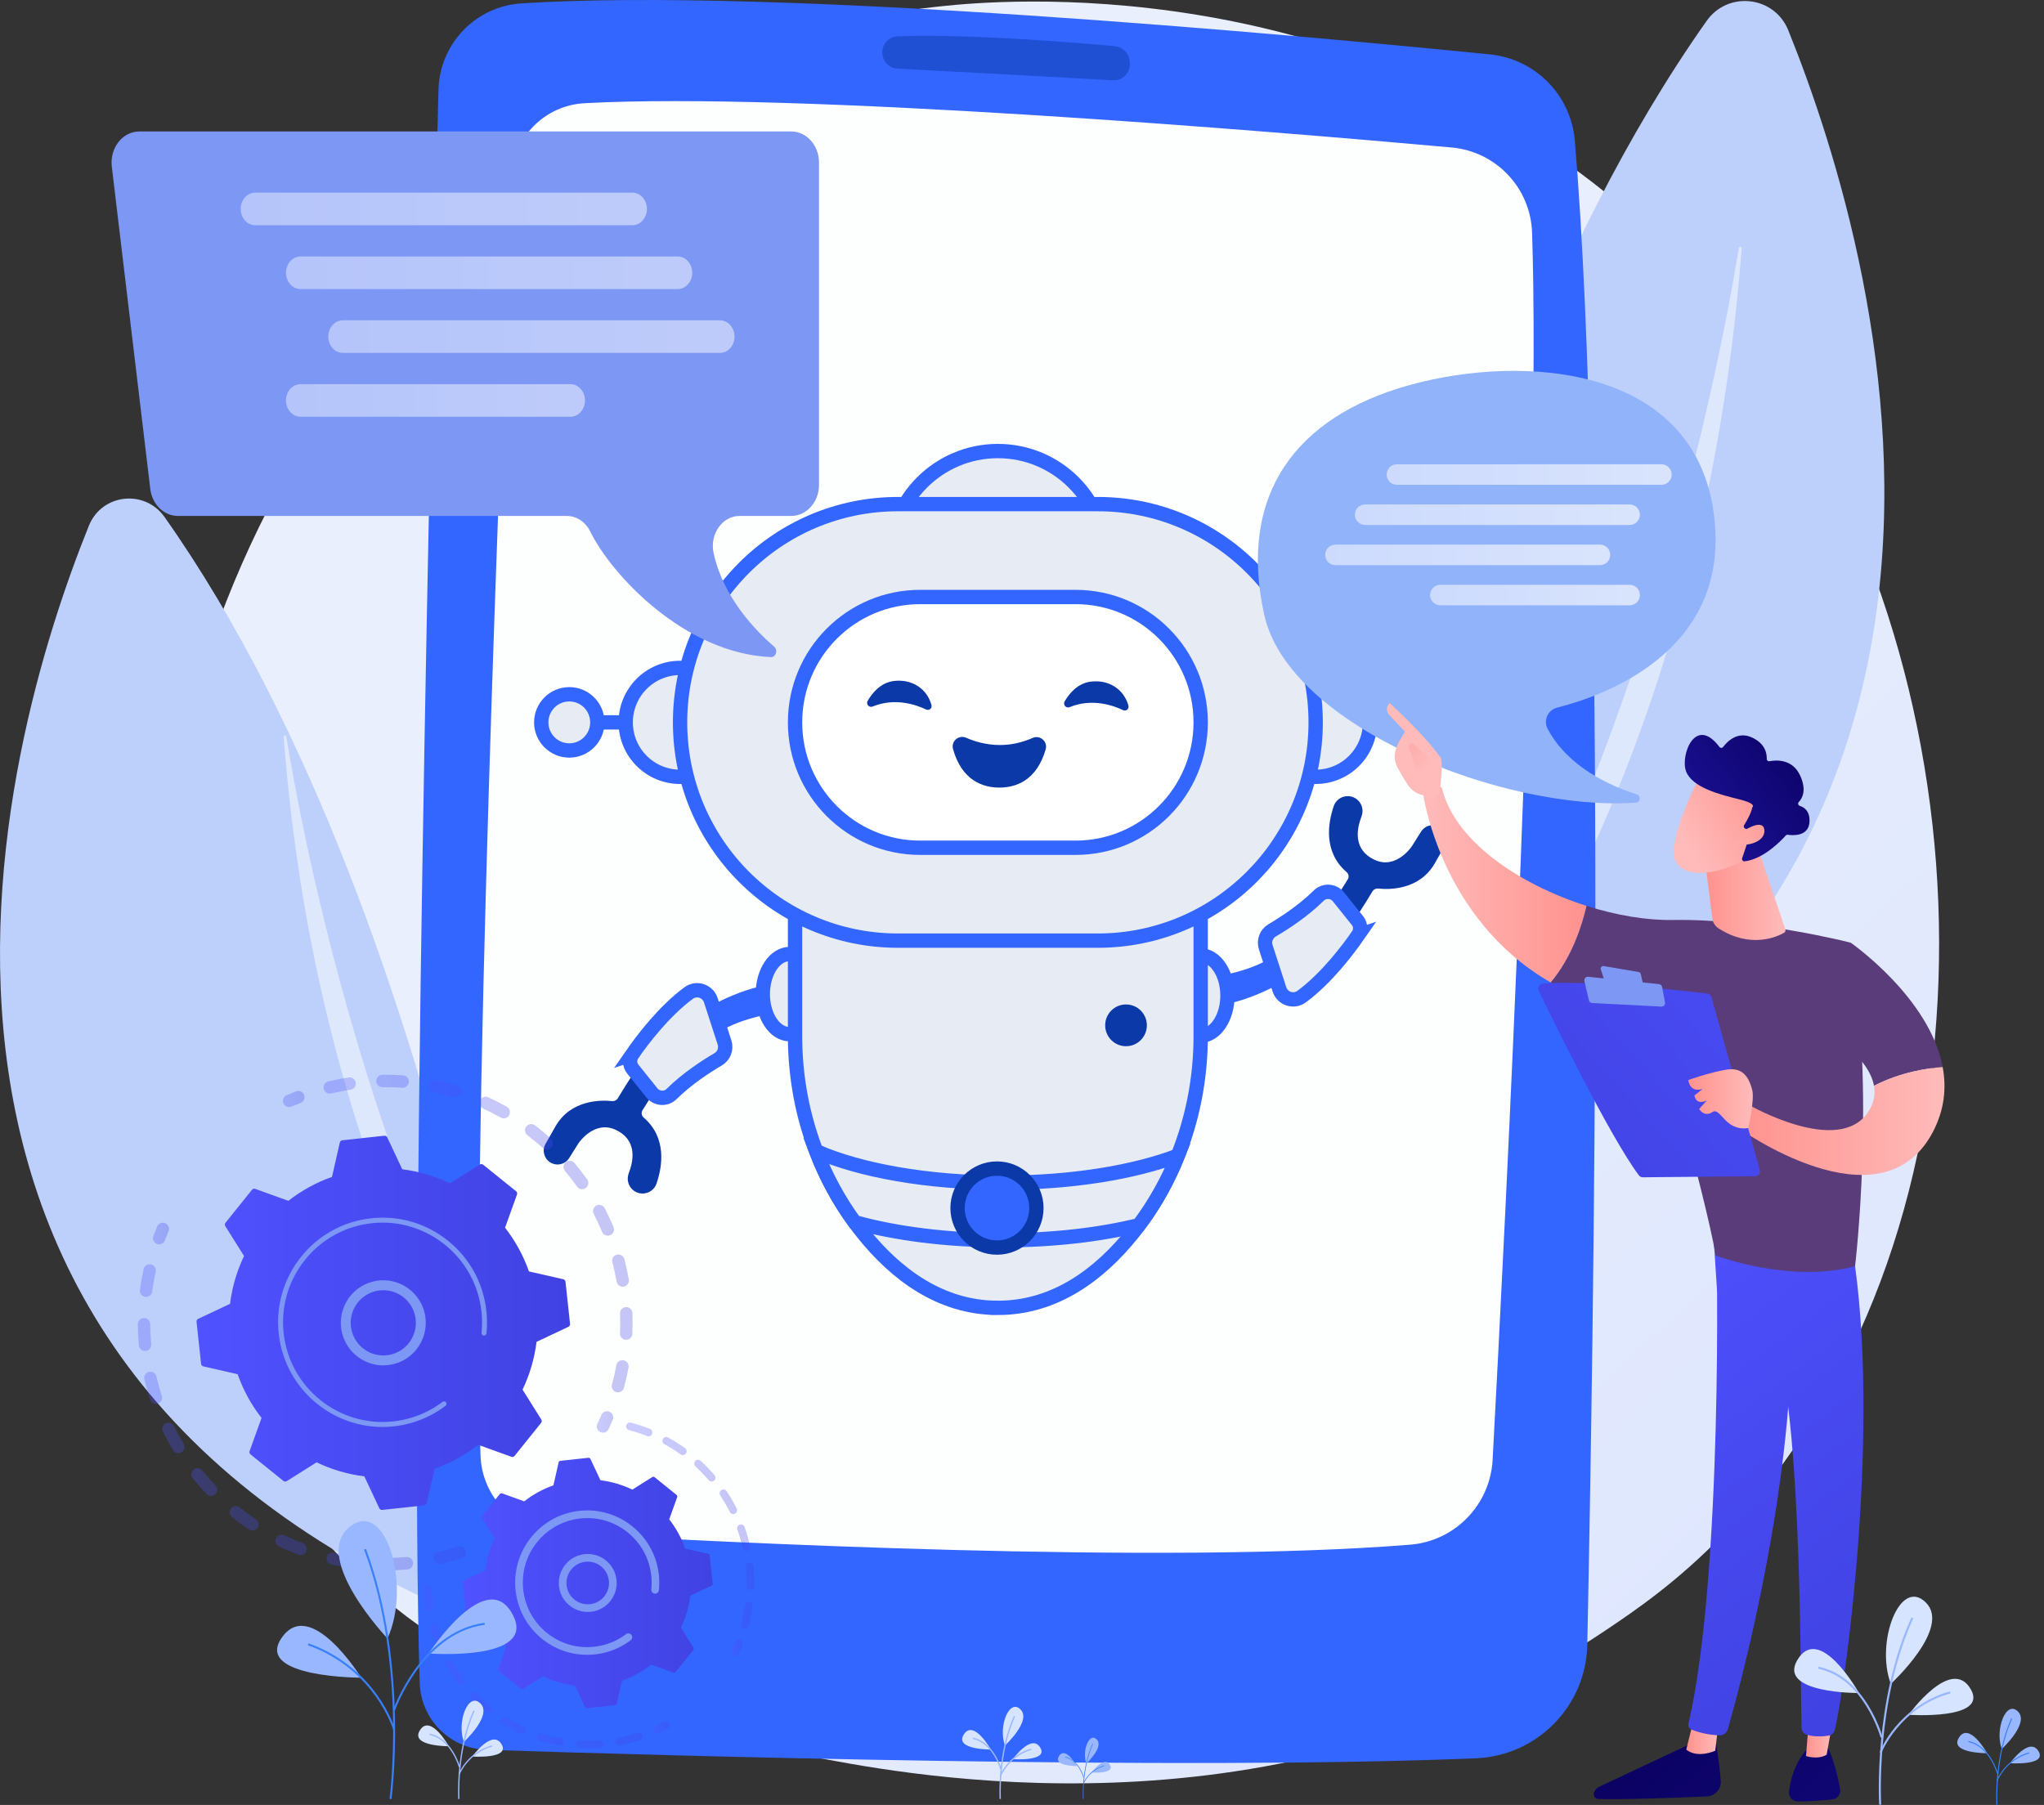 <svg width="428" height="378" viewBox="0 0 428 378" fill="none" xmlns="http://www.w3.org/2000/svg">
<rect x="0" y="0" width="428" height="378" fill="#333333" stroke="none"/>
<path d="M360.941 321.249C351.185 331.325 342.455 337.248 335.772 341.719C270.588 385.329 196.077 372.759 173.039 368.464C135.871 361.532 104.496 356.643 77.539 332.24C16.287 276.792 19.265 161.12 66.072 89.468C71.621 80.971 118.356 11.56 193.029 1.78C194.856 1.54 196.218 1.405 197.412 1.279C208.963 0.054 280.548 -6.415 338.917 42.584C347.273 49.598 360.719 62.249 373.188 81.545C418.78 152.097 418.925 261.368 360.942 321.251L360.941 321.249Z" fill="url(#paint0_linear_47_2655)"/>
<path d="M272.081 259.737C272.081 259.737 290.7 98.831 357.355 4.383C361.836 -1.966 371.541 -0.868 374.453 6.341C393.915 54.542 437.779 202.538 272.083 259.738L272.081 259.737Z" fill="#BDD0FB"/>
<path opacity="0.5" d="M286.46 247.807C286.123 248.225 286.697 248.756 287.088 248.388C301.485 234.768 355.7 169.8 364.697 52.011C364.726 51.633 364.166 51.556 364.105 51.93C359.581 79.521 339.831 181.623 286.462 247.807H286.46Z" fill="white"/>
<path d="M113.372 344.614C113.372 344.614 96.141 195.685 34.447 108.267C30.299 102.39 21.316 103.407 18.622 110.079C0.61 154.692 -39.991 291.671 113.372 344.614Z" fill="#BDD0FB"/>
<path opacity="0.5" d="M131.808 335.555C132.12 335.942 131.589 336.434 131.228 336.092C117.902 323.486 67.722 263.354 59.397 154.332C59.37 153.981 59.888 153.911 59.945 154.256C64.133 179.794 82.412 274.295 131.809 335.553L131.808 335.555Z" fill="white"/>
<path d="M91.811 18.82C90.356 77.646 85.636 280.561 87.889 352.468C88.129 360.086 94.224 366.2 101.825 366.45C139.429 367.683 247.599 370.808 309.105 368.223C321.915 367.684 332.103 357.287 332.368 344.443C333.647 282.697 336.467 109.03 329.763 29.471C328.96 19.939 321.493 12.348 311.994 11.396C271.043 7.29 162.278 -2.743 109.141 0.711C99.558 1.335 92.049 9.2 91.811 18.818V18.82Z" fill="#3366FF"/>
<path d="M107.091 37.098C105.037 85.276 98.559 245.554 100.616 304.823C100.916 313.485 107.731 320.489 116.366 320.996C151.924 323.082 243.127 327.679 295.281 323.494C304.673 322.741 312.042 315.131 312.548 305.705C315.192 256.553 322.78 107.311 320.809 48.707C320.495 39.359 313.268 31.724 303.969 30.887C265.501 27.426 166.702 19.192 122.383 21.615C114.063 22.07 107.446 28.758 107.091 37.098Z" fill="#FDFEFE"/>
<path opacity="0.5" d="M184.742 10.99C184.742 12.795 186.146 14.284 187.944 14.379C196.826 14.845 221.846 16.164 233.026 16.814C235.231 16.942 236.962 14.956 236.543 12.784L236.472 12.413C236.186 10.93 234.96 9.815 233.46 9.676C225.902 8.983 203.096 7.058 187.985 7.599C186.171 7.664 184.743 9.171 184.743 10.99H184.742Z" fill="#0C39A8"/>
<path d="M268.224 205.837C268.224 205.837 257.478 212.17 250.192 210.317L253.767 204.638C253.767 204.638 262.733 203.482 267.165 199.797L270.034 202.958L268.224 205.836V205.837Z" fill="#3366FF"/>
<path d="M282.476 194.404C282.476 194.404 285.813 189.348 287.372 186.694C287.619 186.272 288.091 186.032 288.578 186.084C290.822 186.324 297.253 186.456 300.475 180.727L302.515 177.128C303.277 175.785 302.849 174.079 301.545 173.255C300.199 172.405 298.417 172.809 297.567 174.158L295.606 177.273C295.606 177.273 292.337 182.168 287.834 180.075C283.329 177.981 284.214 173.742 284.743 172.007C284.854 171.644 284.983 171.266 285.115 170.896C285.666 169.363 284.95 167.664 283.463 167.001C281.803 166.261 279.861 167.101 279.275 168.823C278.047 172.425 277.083 178.421 281.969 182.636C282.418 183.023 282.521 183.681 282.204 184.184L279.046 189.199L282.476 194.403V194.404Z" fill="#0C39A8"/>
<path d="M284.352 195.884C282.351 198.765 277.791 204.859 272.542 208.717C270.894 209.928 268.544 209.157 267.911 207.208L265.04 198.368C264.603 197.018 265.163 195.546 266.386 194.83C268.801 193.416 272.843 190.818 276.124 187.572C277.298 186.409 279.224 186.53 280.258 187.82L284.245 192.796C284.96 193.688 285.003 194.945 284.35 195.885L284.352 195.884Z" fill="#E7EBF4" stroke="#3366FF" stroke-width="3" stroke-miterlimit="10"/>
<path d="M251.415 216.883C254.513 216.883 257.024 213.127 257.024 208.494C257.024 203.86 254.513 200.104 251.415 200.104C248.317 200.104 245.805 203.86 245.805 208.494C245.805 213.127 248.317 216.883 251.415 216.883Z" fill="#E7EBF4" stroke="#3366FF" stroke-width="3" stroke-miterlimit="10"/>
<path d="M148.525 210.845C148.525 210.845 159.271 204.512 166.557 206.364L162.982 212.044C162.982 212.044 154.016 213.2 149.584 216.885L146.715 213.724L148.525 210.846V210.845Z" fill="#3366FF"/>
<path d="M134.273 222.278C134.273 222.278 130.937 227.334 129.378 229.988C129.13 230.41 128.658 230.65 128.172 230.597C125.928 230.358 119.496 230.226 116.274 235.955L114.234 239.554C113.473 240.897 113.901 242.603 115.204 243.426C116.551 244.277 118.333 243.873 119.182 242.524L121.143 239.409C121.143 239.409 124.412 234.513 128.916 236.607C133.42 238.701 132.535 242.94 132.006 244.675C131.895 245.038 131.767 245.416 131.634 245.786C131.083 247.319 131.8 249.018 133.286 249.681C134.946 250.421 136.888 249.581 137.475 247.859C138.703 244.257 139.667 238.261 134.781 234.046C134.331 233.658 134.228 233.001 134.545 232.498L137.703 227.483L134.273 222.279V222.278Z" fill="#0C39A8"/>
<path d="M132.397 220.798C134.398 217.916 138.958 211.823 144.207 207.965C145.855 206.754 148.205 207.525 148.839 209.473L151.709 218.314C152.147 219.663 151.586 221.136 150.363 221.852C147.948 223.266 143.906 225.863 140.625 229.109C139.451 230.273 137.525 230.152 136.492 228.861L132.504 223.886C131.789 222.994 131.746 221.736 132.399 220.797L132.397 220.798Z" fill="#E7EBF4" stroke="#3366FF" stroke-width="3" stroke-miterlimit="10"/>
<path d="M165.334 216.578C168.432 216.578 170.944 212.822 170.944 208.188C170.944 203.555 168.432 199.799 165.334 199.799C162.236 199.799 159.725 203.555 159.725 208.188C159.725 212.822 162.236 216.578 165.334 216.578Z" fill="#E7EBF4" stroke="#3366FF" stroke-width="3" stroke-miterlimit="10"/>
<path d="M208.946 139.49C221.356 139.49 231.416 129.41 231.416 116.975C231.416 104.541 221.356 94.46 208.946 94.46C196.536 94.46 186.475 104.541 186.475 116.975C186.475 129.41 196.536 139.49 208.946 139.49Z" fill="#E7EBF4" stroke="#3366FF" stroke-width="3" stroke-miterlimit="10"/>
<path d="M208.946 273.898C196.836 273.898 187.509 266.72 180.723 258.26C171.366 246.597 166.478 231.964 166.478 217V173.187C166.478 149.686 251.415 149.686 251.415 173.187V217.001C251.415 231.965 246.526 246.598 237.17 258.261C230.383 266.721 221.057 273.899 208.946 273.899V273.898Z" fill="#E7EBF4" stroke="#3366FF" stroke-width="3" stroke-miterlimit="10"/>
<path d="M275.491 162.684C281.776 162.684 286.871 157.579 286.871 151.282C286.871 144.984 281.776 139.879 275.491 139.879C269.205 139.879 264.11 144.984 264.11 151.282C264.11 157.579 269.205 162.684 275.491 162.684Z" fill="#E7EBF4" stroke="#3366FF" stroke-width="3" stroke-miterlimit="10"/>
<path d="M298.686 157.165C301.929 157.165 304.558 154.531 304.558 151.282C304.558 148.032 301.929 145.398 298.686 145.398C295.443 145.398 292.814 148.032 292.814 151.282C292.814 154.531 295.443 157.165 298.686 157.165Z" fill="#E7EBF4" stroke="#3366FF" stroke-width="3" stroke-miterlimit="10"/>
<path d="M119.206 157.165C122.449 157.165 125.078 154.531 125.078 151.282C125.078 148.032 122.449 145.398 119.206 145.398C115.963 145.398 113.334 148.032 113.334 151.282C113.334 154.531 115.963 157.165 119.206 157.165Z" fill="#E7EBF4" stroke="#3366FF" stroke-width="3" stroke-miterlimit="10"/>
<path d="M142.401 162.684C148.687 162.684 153.782 157.579 153.782 151.282C153.782 144.984 148.687 139.879 142.401 139.879C136.116 139.879 131.021 144.984 131.021 151.282C131.021 157.579 136.116 162.684 142.401 162.684Z" fill="#E7EBF4" stroke="#3366FF" stroke-width="3" stroke-miterlimit="10"/>
<path d="M229.873 105.573H188.021C162.826 105.573 142.402 126.037 142.402 151.282C142.402 176.526 162.826 196.991 188.021 196.991H229.873C255.068 196.991 275.492 176.526 275.492 151.282C275.492 126.037 255.068 105.573 229.873 105.573Z" fill="#E7EBF4" stroke="#3366FF" stroke-width="3" stroke-miterlimit="10"/>
<path d="M225.208 125.024H192.684C178.211 125.024 166.478 136.78 166.478 151.282V151.283C166.478 165.785 178.211 177.541 192.684 177.541H225.208C239.682 177.541 251.415 165.785 251.415 151.283V151.282C251.415 136.78 239.682 125.024 225.208 125.024Z" fill="white" stroke="#3366FF" stroke-width="3" stroke-miterlimit="10"/>
<path d="M131.021 151.282H125.078" stroke="#3366FF" stroke-width="3" stroke-miterlimit="10"/>
<path d="M292.814 151.282H286.871" stroke="#3366FF" stroke-width="3" stroke-miterlimit="10"/>
<path d="M235.781 219.103C238.192 219.103 240.146 217.145 240.146 214.729C240.146 212.314 238.192 210.356 235.781 210.356C233.371 210.356 231.416 212.314 231.416 214.729C231.416 217.145 233.371 219.103 235.781 219.103Z" fill="#0C39A8"/>
<path d="M246.622 242.032C244.558 247.194 241.834 252.087 238.463 256.583C230.362 258.574 220.522 259.74 209.921 259.74C198.243 259.74 187.493 258.324 178.965 255.959C175.609 251.364 172.913 246.36 170.903 241.092C180.106 245.112 194.163 247.684 209.921 247.684C224.405 247.684 237.462 245.511 246.622 242.032Z" fill="#E7EBF4" stroke="#3366FF" stroke-width="3" stroke-miterlimit="10"/>
<path d="M208.761 261.27C213.321 261.27 217.017 257.567 217.017 252.999C217.017 248.43 213.321 244.727 208.761 244.727C204.202 244.727 200.506 248.43 200.506 252.999C200.506 257.567 204.202 261.27 208.761 261.27Z" fill="#3366FF" stroke="#0C39A8" stroke-width="3" stroke-miterlimit="10"/>
<path d="M194.793 148.483C194.639 148.607 194.462 148.67 194.276 148.67C194.161 148.67 194.04 148.641 193.926 148.589C191.738 147.544 187.375 146.066 182.726 147.96C182.621 148.004 182.515 148.024 182.405 148.024C182.169 148.024 181.94 147.922 181.777 147.736C181.538 147.458 181.503 147.078 181.685 146.767C182.686 145.045 184.457 142.924 187.23 142.607C190.961 142.18 194.102 144.21 195.044 147.654C195.13 147.96 195.029 148.277 194.79 148.484L194.793 148.483Z" fill="#0C39A8"/>
<path d="M236.033 148.612C235.884 148.737 235.702 148.8 235.52 148.8C235.4 148.8 235.281 148.777 235.17 148.719C232.982 147.674 228.616 146.201 223.966 148.09C223.861 148.134 223.756 148.153 223.645 148.153C223.41 148.153 223.18 148.052 223.017 147.866C222.782 147.592 222.744 147.208 222.926 146.897C223.927 145.175 225.698 143.054 228.475 142.737C232.2 142.31 235.341 144.34 236.289 147.783C236.371 148.09 236.274 148.407 236.03 148.614L236.033 148.612Z" fill="#0C39A8"/>
<path d="M218.959 156.931C217.048 163.542 212.644 164.938 209.273 164.938H209.229C205.854 164.929 201.439 163.523 199.557 156.879C199.346 156.125 199.576 155.335 200.169 154.821C200.759 154.307 201.567 154.182 202.281 154.495C204.12 155.301 206.552 156.025 209.367 156.025C211.474 156.025 213.791 155.617 216.233 154.539C216.947 154.222 217.761 154.347 218.35 154.865C218.944 155.383 219.179 156.175 218.959 156.932V156.931Z" fill="#0C39A8"/>
<path d="M342.738 166.356C337.275 164.632 328.311 160.69 324.056 152.615C323.123 150.844 324.134 148.67 326.072 148.184C335.67 145.772 361.455 136.732 359.082 109.569C356.172 76.26 318.872 74.04 295.074 80.663C271.277 87.286 259.209 103.639 264.707 128.697C269.892 152.323 315.2 170.034 342.524 168.091C343.506 168.02 343.676 166.652 342.738 166.356Z" fill="#91B3FA"/>
<g opacity="0.82">
<path d="M292.498 101.526H347.896C349.079 101.526 350.039 100.564 350.039 99.378C350.039 98.192 349.079 97.23 347.896 97.23H292.498C291.315 97.23 290.354 98.192 290.354 99.378C290.354 100.564 291.315 101.526 292.498 101.526Z" fill="url(#paint1_linear_47_2655)"/>
<path d="M285.843 109.94H341.24C342.424 109.94 343.384 108.978 343.384 107.792C343.384 106.607 342.424 105.645 341.24 105.645H285.843C284.659 105.645 283.699 106.607 283.699 107.792C283.699 108.978 284.659 109.94 285.843 109.94Z" fill="url(#paint2_linear_47_2655)"/>
<path d="M301.595 126.767H341.239C342.422 126.767 343.383 125.805 343.383 124.619C343.383 123.434 342.422 122.472 341.239 122.472H301.595C300.412 122.472 299.452 123.434 299.452 124.619C299.452 125.805 300.412 126.767 301.595 126.767Z" fill="url(#paint3_linear_47_2655)"/>
<path d="M279.629 118.353H335.027C336.21 118.353 337.17 117.391 337.17 116.205C337.17 115.019 336.21 114.057 335.027 114.057H279.629C278.446 114.057 277.486 115.019 277.486 116.205C277.486 117.391 278.446 118.353 279.629 118.353Z" fill="url(#paint4_linear_47_2655)"/>
</g>
<path d="M359.155 363.883C359.155 363.883 359.937 368.403 360.32 372.878C360.47 374.627 359.149 376.145 357.433 376.219C351.599 376.467 339.121 376.949 334.643 376.745C333.97 376.715 333.529 376.011 333.778 375.371C333.988 374.835 334.39 374.402 334.902 374.161L355.515 364.485L359.155 363.883Z" fill="url(#paint5_linear_47_2655)"/>
<path d="M359.795 361.228L359.167 366.635C359.167 366.635 355.557 368.351 353.09 366.418L354.584 360.392L359.795 361.226V361.228Z" fill="url(#paint6_linear_47_2655)"/>
<path d="M359.323 259.577C359.594 260.988 360.779 330.037 353.553 360.981C353.436 361.485 353.686 362.006 354.157 362.203C355.264 362.666 357.437 363.335 360.041 363.425C360.848 363.453 361.57 362.919 361.798 362.127C363.863 354.947 373.761 318.977 375.052 284.615C376.494 246.22 375.052 283.308 375.052 283.308L374.205 259.574L359.322 259.577H359.323Z" fill="url(#paint7_linear_47_2655)"/>
<path d="M382.867 366.241C382.867 366.241 384.111 368.524 385.316 374.587C385.534 375.682 384.784 376.73 383.696 376.84C381.769 377.033 378.804 377.282 376.429 377.266C375.334 377.257 374.479 376.285 374.612 375.173C374.874 372.961 375.695 369.328 378.227 366.499L382.868 366.243L382.867 366.241Z" fill="url(#paint8_linear_47_2655)"/>
<path d="M383.959 359.288L382.492 367.465C382.492 367.465 381.041 368.568 378.171 367.768L378.871 358.97L383.959 359.288Z" fill="url(#paint9_linear_47_2655)"/>
<path d="M387.924 261.695C393.834 298.125 386.643 351.736 384.217 362.229C384.068 362.872 383.56 363.364 382.923 363.472C381.84 363.656 380.058 363.805 378.301 363.283C377.695 363.104 377.27 362.546 377.245 361.902C376.92 353.419 377.505 301.34 372 280.758C371.721 279.716 371.097 278.806 370.234 278.18L359.546 270.419L358.727 257.874L387.925 261.695H387.924Z" fill="url(#paint10_linear_47_2655)"/>
<path d="M350.266 192.667C367.976 192.368 387.518 197.417 387.518 197.417C392.797 228.881 388.441 265.173 388.441 265.173C374.729 268.845 359.263 262.927 359.263 262.927C356.984 249.776 346.351 212.763 346.351 212.763C337.697 211.666 330.569 209.116 324.698 205.745C329.175 200.444 331.287 193.697 332.204 189.71C338.466 191.698 344.803 192.76 350.264 192.667H350.266Z" fill="#593C79"/>
<path d="M297.951 166.021C299.691 163.874 301.894 164.89 301.894 164.89C304.5 176.136 318.166 185.254 332.206 189.71C331.288 193.697 329.178 200.444 324.699 205.745C301.399 192.364 297.951 166.021 297.951 166.021Z" fill="url(#paint11_linear_47_2655)"/>
<path d="M298.374 166.566C298.192 167.157 300.299 168.057 301.541 165.64C301.585 164.481 302.274 159.517 301.597 158.573C297.987 153.545 290.987 147.243 290.987 147.243C289.804 148.435 290.779 149.606 290.779 149.606L294.174 153.219C293.465 154.53 292.598 155.636 292.191 157.223C291.884 158.423 292.072 159.707 292.666 160.8C293.262 161.897 294.076 163.323 294.844 164.438C296.299 166.55 298.374 166.566 298.374 166.566Z" fill="url(#paint12_linear_47_2655)"/>
<path d="M295.659 155.565L298.754 158.244L299.725 160.911L296.967 164.038C296.967 164.038 296.04 158.745 295.35 157.6C294.661 156.454 295.018 155.901 295.661 155.565H295.659Z" fill="url(#paint13_linear_47_2655)"/>
<path d="M380.725 214.934L387.519 197.417C387.519 197.417 404.061 208.898 406.783 223.455C403.657 223.69 397.969 224.521 392.402 227.391C391.178 220.518 380.727 214.934 380.727 214.934H380.725Z" fill="#593C79"/>
<path d="M366.268 231.415C366.268 231.415 384.842 242.137 391.109 232.982C392.409 231.081 392.721 229.192 392.401 227.39C397.968 224.518 403.657 223.688 406.781 223.453C407.602 227.842 407.169 232.509 404.644 237.226C393.666 257.738 363.811 236.093 363.811 236.093L366.268 231.415Z" fill="url(#paint14_linear_47_2655)"/>
<path d="M368.5 244.98L358.363 208.823C358.248 208.411 357.905 208.113 357.491 208.063C355.654 207.844 350.332 207.23 344.188 206.699C336.787 206.059 328.192 205.541 323.056 205.982C322.326 206.045 321.884 206.834 322.209 207.504C325.13 213.54 337.144 238.091 343.161 246.134C343.36 246.4 343.668 246.556 343.996 246.553L367.514 246.33C368.198 246.323 368.689 245.653 368.5 244.98Z" fill="url(#paint15_linear_47_2655)"/>
<path d="M343.136 203.564L335.787 202.313C335.396 202.246 335.075 202.628 335.199 203.013L335.927 205.264C335.989 205.46 336.158 205.603 336.357 205.63L343.43 206.595C343.796 206.644 344.097 206.306 344.014 205.938L343.564 203.972C343.516 203.76 343.347 203.599 343.137 203.564H343.136Z" fill="#7D97F4"/>
<path d="M348.64 209.919L348.035 206.697C347.974 206.374 347.713 206.13 347.392 206.097L332.548 204.559C332.049 204.506 331.648 204.975 331.766 205.474L332.709 209.487C332.784 209.808 333.058 210.041 333.382 210.057L347.887 210.802C348.359 210.827 348.728 210.393 348.639 209.919H348.64Z" fill="#7D97F4"/>
<path d="M366.051 236.244C366.051 236.244 367.464 230.314 366.893 228.209C366.323 226.105 365.22 223.4 361.541 224.001C357.862 224.603 353.523 226.185 353.523 226.185C353.523 226.185 353.742 228.926 356.539 228.042L354.805 229.412C354.805 229.412 355.052 231.607 357.414 230.434L355.802 232.251C355.802 232.251 356.816 234.053 358.553 232.898C360.291 231.742 361.124 236.959 366.051 236.245V236.244Z" fill="url(#paint16_linear_47_2655)"/>
<path d="M368.206 177.98L373.842 194.626C373.935 194.902 373.824 195.207 373.574 195.348C372.038 196.216 366.504 198.723 359.834 194.404C359.14 193.955 358.667 193.22 358.561 192.387L356.737 177.98H368.208H368.206Z" fill="url(#paint17_linear_47_2655)"/>
<path d="M355.944 162.565C355.944 162.565 349.756 174.464 350.549 179.269C351.342 184.076 359.011 183.73 365.709 179.827L370.388 166.98L355.944 162.565Z" fill="url(#paint18_linear_47_2655)"/>
<path d="M365.412 173.518C365.14 173.395 365.04 173.055 365.203 172.801C365.699 172.026 366.628 170.449 366.925 169.067C366.925 169.067 368.036 168.339 364.094 167.375C360.15 166.41 354.269 164.914 353.032 161.486C351.828 158.142 354.993 149.735 360.046 156.434C360.239 156.689 360.615 156.694 360.807 156.439C361.635 155.338 363.812 153.052 366.836 154.439C369.665 155.735 369.984 157.853 369.944 158.921C369.933 159.234 370.208 159.478 370.51 159.419C371.941 159.141 375.373 158.901 376.976 162.498C378.295 165.46 377.438 167.138 376.657 167.958C376.404 168.224 376.515 168.661 376.862 168.769C377.802 169.063 379.016 169.878 378.894 172.128C378.726 175.238 375.322 174.964 374.353 174.822C374.194 174.798 374.034 174.854 373.926 174.975C373.095 175.915 369.351 179.904 365.299 180.383C364.947 180.424 364.676 180.071 364.791 179.73L366.544 174.523C366.627 174.282 366.513 174.016 366.283 173.912L365.414 173.518H365.412Z" fill="url(#paint19_linear_47_2655)"/>
<path d="M364.708 174.257C364.708 174.257 369.114 171.169 369.435 173.769C369.757 176.37 365.468 177.536 363.343 176.566L364.708 174.256V174.257Z" fill="url(#paint20_linear_47_2655)"/>
<path d="M165.666 27.529H29.188C25.662 27.529 22.944 30.996 23.41 34.9L31.468 102.399C31.854 105.634 34.324 108.049 37.245 108.049H118.671C120.708 108.049 122.591 109.276 123.57 111.272C128.026 120.36 143.292 136.816 161.415 137.613C162.472 137.66 162.958 136.167 162.119 135.444C158.262 132.125 151.422 125.116 149.418 115.786C148.573 111.844 151.242 108.049 154.871 108.049H165.666C168.885 108.049 171.494 105.135 171.494 101.538V34.04C171.494 30.445 168.884 27.529 165.666 27.529Z" fill="#7D97F4"/>
<g opacity="0.6">
<path d="M132.405 47.169H53.452C51.765 47.169 50.397 45.64 50.397 43.755C50.397 41.87 51.765 40.342 53.452 40.342H132.405C134.092 40.342 135.46 41.87 135.46 43.755C135.46 45.64 134.092 47.169 132.405 47.169Z" fill="url(#paint21_linear_47_2655)"/>
<path d="M141.891 60.538H62.939C61.251 60.538 59.883 59.01 59.883 57.125C59.883 55.24 61.251 53.712 62.939 53.712H141.891C143.579 53.712 144.947 55.24 144.947 57.125C144.947 59.01 143.579 60.538 141.891 60.538Z" fill="url(#paint22_linear_47_2655)"/>
<path d="M119.438 87.276H62.939C61.251 87.276 59.883 85.748 59.883 83.863C59.883 81.978 61.251 80.45 62.939 80.45H119.438C121.126 80.45 122.494 81.978 122.494 83.863C122.494 85.748 121.126 87.276 119.438 87.276Z" fill="url(#paint23_linear_47_2655)"/>
<path d="M150.745 73.907H71.793C70.105 73.907 68.737 72.379 68.737 70.493C68.737 68.608 70.105 67.08 71.793 67.08H150.745C152.433 67.08 153.801 68.608 153.801 70.493C153.801 72.379 152.433 73.907 150.745 73.907Z" fill="url(#paint24_linear_47_2655)"/>
</g>
<g opacity="0.3">
<path d="M97.541 324.844C97.677 325.487 97.309 326.142 96.672 326.348C95.278 326.801 93.844 327.199 92.409 327.532C91.712 327.694 91.014 327.26 90.853 326.559C90.852 326.551 90.849 326.543 90.848 326.535C90.701 325.844 91.133 325.16 91.824 325C93.187 324.684 94.549 324.305 95.873 323.877C96.554 323.656 97.286 324.03 97.506 324.712C97.521 324.756 97.532 324.8 97.541 324.845V324.844ZM86.472 327.108C86.483 327.157 86.489 327.208 86.495 327.26C86.561 327.975 86.034 328.606 85.322 328.672C83.857 328.807 82.371 328.878 80.907 328.887C80.191 328.891 79.61 328.316 79.603 327.595C79.599 326.877 80.176 326.292 80.892 326.288C82.284 326.28 83.696 326.211 85.088 326.084C85.75 326.024 86.339 326.472 86.474 327.108H86.472ZM75.179 326.873C75.209 327.014 75.216 327.164 75.195 327.316C75.1 328.027 74.447 328.526 73.738 328.431C72.283 328.235 70.818 327.973 69.383 327.653C68.685 327.497 68.244 326.802 68.4 326.102C68.556 325.402 69.249 324.96 69.948 325.117C71.31 325.421 72.701 325.669 74.082 325.855C74.64 325.931 75.068 326.351 75.179 326.873ZM64.22 324.114C64.269 324.348 64.255 324.597 64.165 324.838C63.914 325.51 63.166 325.851 62.495 325.599C61.12 325.081 59.751 324.499 58.425 323.866C57.779 323.557 57.504 322.782 57.812 322.134C58.12 321.486 58.894 321.212 59.54 321.52C60.8 322.121 62.1 322.675 63.408 323.166C63.838 323.327 64.132 323.694 64.221 324.114H64.22ZM54.151 318.975C54.221 319.303 54.163 319.658 53.965 319.959C53.571 320.558 52.766 320.724 52.168 320.329C50.944 319.521 49.738 318.649 48.583 317.737C48.019 317.293 47.922 316.476 48.367 315.912C48.81 315.349 49.625 315.251 50.188 315.695C51.286 316.563 52.432 317.392 53.596 318.159C53.893 318.355 54.083 318.652 54.151 318.974V318.975ZM45.468 311.734C45.558 312.159 45.433 312.619 45.097 312.943C44.58 313.44 43.76 313.424 43.263 312.906C42.247 311.845 41.263 310.727 40.34 309.583C39.89 309.024 39.976 308.207 40.532 307.755C41.089 307.304 41.905 307.391 42.357 307.948C43.234 309.035 44.169 310.098 45.135 311.105C45.309 311.286 45.42 311.505 45.469 311.734H45.468ZM32.6 265.792C32.636 265.967 32.638 266.154 32.597 266.341C32.296 267.705 32.05 269.1 31.867 270.486C31.772 271.197 31.121 271.697 30.412 271.604C29.702 271.51 29.201 270.857 29.296 270.145C29.489 268.684 29.747 267.216 30.064 265.78C30.219 265.078 30.912 264.637 31.611 264.792C32.124 264.905 32.498 265.308 32.6 265.792ZM38.607 302.75C38.719 303.277 38.492 303.84 38.005 304.134C37.391 304.504 36.594 304.304 36.226 303.688C35.47 302.428 34.76 301.118 34.115 299.797C33.803 299.152 34.066 298.373 34.71 298.058C35.352 297.743 36.129 298.01 36.445 298.654C37.058 299.909 37.732 301.152 38.45 302.35C38.526 302.477 38.578 302.611 38.607 302.75ZM31.418 277.049C31.436 277.133 31.445 277.221 31.447 277.31C31.458 278.707 31.53 280.121 31.659 281.515C31.724 282.23 31.201 282.863 30.488 282.929C29.776 282.995 29.14 282.471 29.077 281.756C28.942 280.29 28.865 278.8 28.854 277.33C28.849 276.612 29.424 276.026 30.141 276.02C30.768 276.015 31.295 276.457 31.419 277.049H31.418ZM33.921 292.454C34.056 293.096 33.69 293.75 33.054 293.957C32.373 294.179 31.641 293.807 31.418 293.124C30.964 291.727 30.563 290.292 30.23 288.858C30.227 288.849 30.226 288.84 30.223 288.83C30.077 288.141 30.509 287.457 31.197 287.296C31.894 287.132 32.591 287.565 32.754 288.266C33.073 289.628 33.453 290.991 33.885 292.319C33.899 292.364 33.911 292.409 33.921 292.453V292.454Z" fill="url(#paint25_linear_47_2655)"/>
<path d="M35.362 257.097C35.415 257.347 35.395 257.616 35.288 257.87C35.028 258.487 34.776 259.121 34.541 259.751C34.29 260.422 33.543 260.763 32.872 260.513C32.2 260.262 31.86 259.512 32.113 258.84C32.36 258.175 32.626 257.509 32.898 256.86C33.175 256.198 33.937 255.888 34.596 256.166C35.004 256.338 35.277 256.694 35.362 257.095V257.097Z" fill="url(#paint26_linear_47_2655)"/>
</g>
<g opacity="0.3">
<path d="M63.729 229.497C63.859 230.111 63.529 230.745 62.926 230.978C62.302 231.22 61.672 231.477 61.055 231.744C60.398 232.029 59.635 231.726 59.35 231.069C59.064 230.407 59.368 229.645 60.024 229.36C60.674 229.078 61.337 228.807 61.993 228.553C62.662 228.296 63.413 228.629 63.67 229.299C63.694 229.364 63.715 229.431 63.729 229.497Z" fill="url(#paint27_linear_47_2655)"/>
<path d="M131.322 266.176C131.445 266.761 131.56 267.35 131.665 267.943C131.79 268.65 131.319 269.324 130.614 269.449C129.908 269.574 129.233 269.1 129.111 268.395C128.869 267.025 128.572 265.669 128.225 264.348C128.043 263.653 128.456 262.943 129.148 262.76C129.841 262.576 130.551 262.991 130.733 263.685C130.947 264.501 131.146 265.34 131.322 266.174V266.176ZM132.394 274.765C132.409 274.837 132.419 274.909 132.422 274.985C132.479 276.433 132.475 277.9 132.411 279.346C132.379 280.062 131.773 280.617 131.058 280.586C130.343 280.554 129.786 279.946 129.821 279.229C129.882 277.856 129.885 276.463 129.83 275.086C129.801 274.369 130.359 273.765 131.075 273.736C131.716 273.712 132.266 274.156 132.394 274.764V274.765ZM128.539 257.21C128.666 257.809 128.355 258.434 127.769 258.678C127.107 258.955 126.349 258.641 126.074 257.978C125.547 256.71 124.959 255.448 124.325 254.228C123.995 253.59 124.241 252.807 124.877 252.475C125.513 252.144 126.297 252.392 126.626 253.029C127.293 254.315 127.913 255.644 128.468 256.979C128.5 257.056 128.523 257.132 128.541 257.21H128.539ZM131.607 285.88C131.641 286.042 131.643 286.212 131.612 286.384C131.351 287.809 131.024 289.24 130.644 290.636C130.455 291.328 129.743 291.736 129.052 291.547C128.36 291.358 127.954 290.644 128.143 289.951C128.504 288.625 128.813 287.267 129.062 285.913C129.192 285.207 129.867 284.74 130.571 284.87C131.103 284.969 131.5 285.38 131.607 285.879V285.88ZM123.155 247.471C123.259 247.963 123.072 248.492 122.637 248.802C122.053 249.217 121.244 249.078 120.829 248.493C120.038 247.374 119.187 246.272 118.3 245.22C117.837 244.672 117.907 243.851 118.454 243.389C119.001 242.926 119.819 242.996 120.281 243.544C121.215 244.653 122.111 245.812 122.945 246.99C123.05 247.14 123.12 247.304 123.155 247.471ZM115.77 239.152C115.853 239.545 115.753 239.971 115.465 240.292C114.985 240.825 114.164 240.867 113.632 240.386C112.612 239.464 111.541 238.575 110.45 237.743C109.88 237.309 109.769 236.495 110.203 235.922C110.636 235.351 111.45 235.24 112.02 235.674C113.169 236.55 114.296 237.485 115.369 238.455C115.58 238.646 115.714 238.891 115.77 239.15V239.152ZM106.748 232.643C106.811 232.942 106.77 233.264 106.609 233.552C106.257 234.176 105.466 234.397 104.842 234.043C103.646 233.365 102.407 232.731 101.161 232.158C100.51 231.858 100.224 231.088 100.524 230.434C100.823 229.782 101.593 229.497 102.244 229.796C103.555 230.4 104.859 231.067 106.118 231.78C106.456 231.97 106.675 232.291 106.748 232.643ZM96.526 228.261C96.57 228.468 96.563 228.689 96.499 228.905C96.291 229.592 95.568 229.981 94.883 229.773C93.567 229.374 92.22 229.027 90.879 228.741C90.179 228.592 89.73 227.901 89.879 227.199C90.028 226.498 90.716 226.048 91.418 226.198C92.83 226.498 94.25 226.864 95.633 227.284C96.103 227.427 96.432 227.812 96.526 228.26V228.261ZM85.589 226.233C85.614 226.35 85.622 226.472 85.614 226.597C85.563 227.312 84.942 227.852 84.227 227.8C82.86 227.701 81.47 227.66 80.097 227.678C79.381 227.687 78.794 227.11 78.785 226.395C78.775 225.677 79.35 225.088 80.065 225.08C81.51 225.062 82.973 225.104 84.413 225.209C85.003 225.251 85.473 225.683 85.589 226.235V226.233ZM74.483 226.662C74.488 226.688 74.492 226.714 74.496 226.742C74.602 227.452 74.113 228.113 73.405 228.219C72.405 228.368 71.397 228.55 70.41 228.76C70.053 228.835 69.696 228.916 69.344 228.998C68.646 229.163 67.947 228.729 67.785 228.03C67.606 227.325 68.054 226.632 68.75 226.468C69.122 226.38 69.497 226.296 69.873 226.217C70.911 225.996 71.971 225.806 73.022 225.648C73.704 225.547 74.34 225.996 74.481 226.664L74.483 226.662Z" fill="url(#paint28_linear_47_2655)"/>
<path d="M128.381 296.576C128.434 296.828 128.414 297.099 128.304 297.354C128.028 298.001 127.734 298.654 127.428 299.296C127.119 299.944 126.345 300.218 125.699 299.909C125.052 299.6 124.779 298.826 125.087 298.177C125.376 297.568 125.657 296.947 125.919 296.333C126.201 295.674 126.963 295.367 127.622 295.65C128.025 295.822 128.296 296.177 128.381 296.576Z" fill="url(#paint29_linear_47_2655)"/>
</g>
<path d="M113.303 297.984C113.466 297.783 113.482 297.499 113.344 297.28L109.418 291.021C110.909 287.909 111.915 284.536 112.349 281.011L119.019 277.865C119.253 277.754 119.391 277.507 119.364 277.249L118.412 268.434C118.385 268.176 118.196 267.965 117.944 267.907L110.757 266.265C109.581 262.913 107.878 259.834 105.757 257.113L108.256 250.158C108.343 249.914 108.267 249.642 108.066 249.48L101.172 243.921C100.971 243.758 100.688 243.742 100.469 243.88L94.222 247.814C91.117 246.32 87.75 245.312 84.232 244.877L81.092 238.194C80.983 237.959 80.735 237.821 80.478 237.848L71.68 238.802C71.422 238.829 71.212 239.019 71.154 239.271L69.515 246.472C66.17 247.649 63.097 249.357 60.381 251.482L53.44 248.978C53.197 248.891 52.925 248.967 52.763 249.169L47.215 256.076C47.053 256.277 47.036 256.561 47.174 256.78L51.1 263.039C49.61 266.151 48.603 269.524 48.17 273.05L41.499 276.196C41.265 276.307 41.127 276.553 41.155 276.811L42.106 285.627C42.134 285.884 42.322 286.095 42.574 286.153L49.761 287.796C50.936 291.147 52.64 294.226 54.761 296.947L52.263 303.902C52.175 304.146 52.252 304.419 52.453 304.58L59.346 310.139C59.547 310.302 59.83 310.319 60.049 310.18L66.296 306.247C69.401 307.74 72.768 308.748 76.287 309.183L79.426 315.867C79.536 316.101 79.783 316.239 80.04 316.212L88.837 315.258C89.094 315.231 89.305 315.042 89.364 314.79L91.004 307.588C94.348 306.411 97.421 304.704 100.137 302.579L107.078 305.082C107.322 305.17 107.594 305.093 107.755 304.891L113.303 297.984Z" fill="url(#paint30_linear_47_2655)"/>
<path d="M88.963 275.19C89.861 279.44 87.535 283.833 83.352 285.388C78.753 287.097 73.625 284.737 71.92 280.129C71.093 277.897 71.184 275.476 72.176 273.313C73.167 271.149 74.939 269.502 77.167 268.675C81.766 266.966 86.894 269.326 88.599 273.934C88.752 274.349 88.874 274.769 88.963 275.19ZM73.583 278.433C73.653 278.762 73.746 279.087 73.865 279.407C75.172 282.94 79.105 284.748 82.63 283.438C86.156 282.129 87.963 278.189 86.653 274.656C85.346 271.123 81.413 269.315 77.888 270.625C76.18 271.259 74.82 272.522 74.06 274.182C73.442 275.53 73.281 277.01 73.583 278.435V278.433Z" fill="#7D97F4"/>
<path d="M101.493 272.344C101.648 273.074 101.767 273.816 101.848 274.568C101.874 274.805 101.896 275.042 101.913 275.279C102.002 276.449 101.997 277.626 101.9 278.788C101.9 278.805 101.897 278.82 101.896 278.836C101.891 278.881 101.887 278.926 101.883 278.97C101.875 279.058 101.867 279.146 101.857 279.232C101.833 279.462 101.663 279.64 101.45 279.687C101.398 279.698 101.343 279.701 101.287 279.695C101.003 279.665 100.796 279.409 100.826 279.124C100.981 277.655 100.977 276.159 100.817 274.679C100.023 267.325 95.487 261.269 89.316 258.207C85.884 256.503 81.945 255.727 77.863 256.171C77.148 256.249 76.441 256.361 75.746 256.509C71.07 257.502 66.911 260.055 63.874 263.837C60.386 268.18 58.794 273.627 59.391 279.169C60.629 290.617 70.925 298.916 82.346 297.677C83.05 297.601 83.748 297.49 84.437 297.343C87.419 296.71 90.231 295.429 92.665 293.583C92.728 293.535 92.798 293.504 92.87 293.489C93.06 293.449 93.267 293.518 93.391 293.683C93.563 293.914 93.52 294.238 93.29 294.412C90.736 296.35 87.783 297.695 84.651 298.36C83.93 298.513 83.197 298.631 82.458 298.711C70.468 300.011 59.658 291.291 58.36 279.28C57.731 273.461 59.402 267.744 63.066 263.183C66.255 259.212 70.62 256.532 75.529 255.49C76.258 255.335 77.001 255.216 77.751 255.135C83.56 254.504 89.265 256.179 93.816 259.849C97.779 263.045 100.454 267.421 101.495 272.341L101.493 272.344Z" fill="#7D97F4"/>
<g opacity="0.3">
<path d="M140.148 361.13C140.22 361.47 140.065 361.831 139.745 362.003C139.146 362.327 138.529 362.636 137.912 362.923C137.511 363.109 137.036 362.935 136.848 362.532C136.66 362.131 136.837 361.653 137.238 361.466C137.826 361.192 138.414 360.898 138.986 360.589C139.374 360.38 139.861 360.525 140.071 360.915C140.108 360.985 140.134 361.056 140.149 361.13H140.148Z" fill="url(#paint31_linear_47_2655)"/>
<path d="M134.478 363.547C134.563 363.945 134.334 364.35 133.94 364.476C132.825 364.835 131.679 365.14 130.533 365.382C130.293 365.433 130.049 365.482 129.806 365.529C129.371 365.611 128.963 365.299 128.869 364.89C128.787 364.455 129.071 364.035 129.506 363.952C129.739 363.908 129.971 363.861 130.201 363.812C131.294 363.58 132.386 363.29 133.449 362.947C133.87 362.812 134.321 363.045 134.457 363.467C134.465 363.494 134.472 363.52 134.477 363.546L134.478 363.547ZM126.308 365.101C126.316 365.138 126.321 365.177 126.324 365.215C126.353 365.658 126.019 366.04 125.578 366.069C124.161 366.162 122.726 366.169 121.314 366.088C120.872 366.063 120.536 365.681 120.56 365.241C120.586 364.798 120.964 364.46 121.405 364.486C122.754 364.563 124.121 364.557 125.472 364.468C125.874 364.442 126.227 364.718 126.308 365.101ZM118.004 364.623C118.025 364.723 118.028 364.829 118.008 364.934C117.929 365.37 117.511 365.659 117.076 365.578C115.682 365.32 114.289 364.974 112.935 364.546C112.513 364.413 112.279 363.963 112.413 363.539C112.545 363.117 112.995 362.883 113.418 363.016C114.709 363.424 116.037 363.756 117.366 364C117.694 364.06 117.939 364.315 118.004 364.623ZM110.072 362.114C110.106 362.277 110.091 362.451 110.017 362.614C109.832 363.017 109.356 363.195 108.954 363.01C107.663 362.418 106.399 361.74 105.194 360.995C104.818 360.762 104.701 360.267 104.933 359.89C105.165 359.514 105.657 359.396 106.035 359.629C107.183 360.338 108.39 360.985 109.622 361.55C109.862 361.659 110.021 361.873 110.072 362.114ZM102.992 357.741C103.04 357.968 102.989 358.213 102.834 358.409C102.557 358.755 102.053 358.811 101.708 358.534C100.602 357.646 99.539 356.68 98.55 355.665C98.24 355.348 98.247 354.84 98.564 354.53C98.882 354.221 99.389 354.227 99.697 354.544C100.64 355.513 101.653 356.433 102.71 357.28C102.861 357.401 102.957 357.565 102.994 357.741H102.992ZM97.187 351.779C97.249 352.074 97.143 352.39 96.888 352.585C96.536 352.853 96.033 352.783 95.765 352.431C94.908 351.301 94.112 350.105 93.401 348.878C93.179 348.493 93.309 348.004 93.692 347.781C94.075 347.559 94.564 347.689 94.786 348.073C95.463 349.243 96.222 350.381 97.04 351.46C97.113 351.557 97.161 351.667 97.186 351.779H97.187ZM93.014 344.577C93.092 344.946 92.901 345.33 92.543 345.482C92.136 345.656 91.665 345.465 91.493 345.057C90.941 343.754 90.462 342.399 90.071 341.029C89.956 340.6 90.197 340.157 90.622 340.036C91.047 339.915 91.49 340.161 91.612 340.587C91.984 341.894 92.441 343.187 92.967 344.429C92.988 344.479 93.003 344.528 93.014 344.577ZM90.337 332.407C90.347 332.453 90.353 332.499 90.354 332.548C90.392 333.719 90.496 334.905 90.66 336.079C90.685 336.258 90.709 336.432 90.738 336.606C90.806 337.044 90.508 337.455 90.072 337.524C89.635 337.593 89.211 337.293 89.156 336.856C89.127 336.671 89.1 336.486 89.074 336.299C88.902 335.072 88.793 333.827 88.754 332.601C88.739 332.158 89.086 331.787 89.528 331.772C89.922 331.758 90.258 332.033 90.337 332.406V332.407Z" fill="url(#paint32_linear_47_2655)"/>
</g>
<g opacity="0.3">
<path d="M157.076 323.833C157.167 324.262 156.897 324.685 156.469 324.782C156.038 324.88 155.609 324.608 155.512 324.175C155.219 322.874 154.845 321.579 154.399 320.326C154.255 319.91 154.467 319.45 154.884 319.3C155.301 319.151 155.759 319.369 155.909 319.787C156.376 321.101 156.769 322.457 157.076 323.822C157.076 323.826 157.078 323.829 157.079 323.833H157.076ZM157.735 327.886C157.741 327.915 157.746 327.942 157.749 327.972C157.891 329.361 157.95 330.775 157.924 332.172C157.916 332.616 157.551 332.968 157.109 332.96C156.666 332.951 156.316 332.583 156.323 332.143C156.347 330.811 156.291 329.463 156.156 328.137C156.111 327.695 156.431 327.302 156.871 327.257C157.283 327.214 157.652 327.493 157.737 327.887L157.735 327.886ZM154.325 316.116C154.399 316.464 154.233 316.831 153.901 317C153.506 317.198 153.025 317.039 152.826 316.643C152.227 315.45 151.552 314.284 150.816 313.177C150.573 312.806 150.671 312.31 151.04 312.064C151.408 311.819 151.906 311.919 152.151 312.288C152.922 313.448 153.63 314.672 154.258 315.921C154.289 315.984 154.313 316.05 154.326 316.116H154.325ZM157.58 336.084C157.599 336.173 157.603 336.267 157.589 336.363C157.394 337.747 157.109 339.134 156.747 340.483C156.632 340.911 156.192 341.164 155.765 341.049C155.34 340.934 155.087 340.493 155.2 340.065C155.546 338.779 155.817 337.458 156.003 336.138C156.066 335.7 156.471 335.394 156.908 335.456C157.25 335.505 157.511 335.764 157.58 336.085V336.084ZM149.794 309.294C149.853 309.572 149.763 309.872 149.532 310.071C149.196 310.36 148.69 310.32 148.402 309.984C147.538 308.973 146.601 308.004 145.621 307.106C145.294 306.806 145.272 306.299 145.57 305.971C145.868 305.644 146.376 305.622 146.703 305.92C147.731 306.864 148.713 307.88 149.619 308.939C149.71 309.044 149.767 309.168 149.794 309.294ZM143.763 303.76C143.808 303.972 143.767 304.202 143.631 304.393C143.374 304.753 142.874 304.837 142.514 304.579C141.43 303.803 140.289 303.086 139.124 302.448C138.736 302.236 138.593 301.748 138.805 301.359C139.017 300.97 139.504 300.827 139.891 301.04C141.112 301.708 142.309 302.459 143.445 303.273C143.615 303.395 143.723 303.571 143.763 303.76ZM136.58 299.833C136.612 299.982 136.602 300.142 136.541 300.294C136.378 300.707 135.912 300.907 135.5 300.744C134.263 300.249 132.984 299.829 131.7 299.49C131.273 299.378 131.016 298.938 131.128 298.51C131.24 298.082 131.678 297.825 132.106 297.938C133.453 298.293 134.795 298.734 136.092 299.252C136.351 299.355 136.526 299.578 136.579 299.833H136.58Z" fill="url(#paint33_linear_47_2655)"/>
<path d="M155.439 344.036C155.471 344.188 155.46 344.35 155.397 344.505C155.139 345.14 154.861 345.772 154.571 346.382C154.381 346.782 153.902 346.952 153.503 346.761C153.105 346.57 152.936 346.091 153.124 345.691C153.402 345.11 153.666 344.507 153.913 343.9C154.08 343.489 154.548 343.292 154.957 343.459C155.212 343.563 155.386 343.785 155.438 344.037L155.439 344.036Z" fill="url(#paint34_linear_47_2655)"/>
</g>
<path d="M145.178 345.532C145.286 345.397 145.297 345.208 145.205 345.061L142.578 340.874C143.576 338.791 144.249 336.534 144.539 334.175L149.003 332.07C149.16 331.996 149.251 331.832 149.234 331.659L148.596 325.761C148.577 325.588 148.451 325.447 148.283 325.408L143.474 324.31C142.688 322.067 141.548 320.006 140.129 318.186L141.801 313.532C141.86 313.369 141.808 313.186 141.674 313.077L137.062 309.357C136.926 309.249 136.738 309.238 136.591 309.329L132.412 311.962C130.334 310.961 128.081 310.287 125.727 309.997L123.626 305.524C123.552 305.367 123.388 305.275 123.216 305.293L117.329 305.931C117.157 305.951 117.016 306.077 116.977 306.245L115.881 311.064C113.642 311.852 111.585 312.993 109.769 314.416L105.124 312.74C104.961 312.681 104.78 312.733 104.671 312.867L100.959 317.49C100.851 317.626 100.84 317.815 100.931 317.962L103.558 322.149C102.56 324.231 101.887 326.488 101.597 328.848L97.134 330.952C96.978 331.026 96.885 331.191 96.903 331.363L97.54 337.262C97.559 337.435 97.685 337.576 97.853 337.614L102.663 338.713C103.449 340.956 104.588 343.017 106.008 344.836L104.335 349.491C104.276 349.654 104.328 349.836 104.462 349.946L109.075 353.666C109.21 353.774 109.399 353.785 109.545 353.693L113.724 351.061C115.803 352.061 118.055 352.735 120.41 353.026L122.51 357.498C122.584 357.654 122.748 357.747 122.921 357.728L128.808 357.09C128.98 357.071 129.121 356.945 129.159 356.776L130.256 351.957C132.494 351.169 134.55 350.028 136.367 348.606L141.012 350.281C141.175 350.34 141.357 350.288 141.466 350.154L145.179 345.531L145.178 345.532Z" fill="url(#paint35_linear_47_2655)"/>
<path d="M128.997 330.266C129.265 331.532 129.122 332.846 128.573 334.045C127.898 335.519 126.69 336.64 125.173 337.204C122.041 338.368 118.548 336.762 117.386 333.623C116.229 330.478 117.829 326.983 120.961 325.82C122.479 325.255 124.124 325.318 125.595 325.994C127.066 326.67 128.186 327.88 128.748 329.401C128.854 329.685 128.937 329.974 128.999 330.266H128.997ZM118.706 332.435C118.751 332.646 118.811 332.857 118.888 333.065C119.742 335.374 122.312 336.555 124.616 335.699C125.732 335.283 126.621 334.459 127.117 333.375C127.613 332.291 127.659 331.078 127.246 329.959C126.831 328.841 126.008 327.95 124.926 327.453C123.845 326.955 122.633 326.909 121.517 327.324C119.421 328.102 118.256 330.304 118.706 332.435Z" fill="#7D97F4"/>
<path d="M137.722 328.295C137.828 328.793 137.908 329.298 137.964 329.814C138.075 330.837 138.082 331.873 137.985 332.894C137.981 332.939 137.975 332.986 137.971 333.031C137.934 333.386 137.672 333.662 137.342 333.732C137.261 333.749 137.177 333.754 137.092 333.745C136.651 333.698 136.334 333.304 136.379 332.862C136.479 331.909 136.476 330.941 136.374 329.985C136.368 329.931 136.362 329.879 136.356 329.827C136.089 327.567 135.272 325.458 133.993 323.646C133.3 322.664 132.468 321.769 131.515 320.986C131.507 320.979 131.5 320.973 131.492 320.966C131.467 320.947 131.444 320.928 131.421 320.909C128.613 318.647 125.096 317.614 121.515 318.001C121.051 318.051 120.594 318.125 120.145 318.221C117.117 318.863 114.426 320.517 112.458 322.964C110.199 325.777 109.169 329.301 109.558 332.89C109.946 336.475 111.704 339.701 114.511 341.964C117.317 344.227 120.835 345.26 124.417 344.872C124.872 344.823 125.325 344.75 125.769 344.655C127.7 344.246 129.52 343.417 131.095 342.222C131.192 342.148 131.301 342.1 131.413 342.077C131.707 342.014 132.024 342.121 132.218 342.377C132.483 342.73 132.416 343.233 132.062 343.502C130.3 344.839 128.263 345.767 126.103 346.226C125.604 346.331 125.099 346.413 124.589 346.468C120.581 346.903 116.645 345.747 113.505 343.215C110.366 340.683 108.395 337.081 107.964 333.064C107.531 329.049 108.684 325.104 111.211 321.958C113.41 319.219 116.422 317.37 119.81 316.65C120.313 316.543 120.824 316.461 121.342 316.405C129.1 315.564 136.143 320.802 137.726 328.291L137.722 328.295Z" fill="#7D97F4"/>
<path d="M81.141 343.135C81.141 343.135 65.356 326.516 73.016 319.939C80.676 313.365 86.233 331.94 81.141 343.135Z" fill="#99B7FF"/>
<path d="M75.634 351.349C75.634 351.349 64.919 334.039 58.888 343.135C53.441 351.349 75.634 351.349 75.634 351.349Z" fill="#99B7FF"/>
<path d="M89.76 346.279C89.76 346.279 102.136 327.382 107.51 338.451C112.136 347.981 89.76 346.279 89.76 346.279Z" fill="#99B7FF"/>
<path d="M81.978 376.779L81.572 376.726C81.581 376.656 82.497 369.587 82.296 359.66C82.112 350.505 80.911 336.976 76.242 324.518L76.627 324.374C81.316 336.888 82.521 350.47 82.707 359.66C82.907 369.616 81.987 376.709 81.978 376.779Z" fill="#377FFD"/>
<path d="M82.722 358.186L82.335 358.049C82.35 358.008 83.814 353.896 86.883 349.626C89.723 345.675 94.558 340.771 101.464 339.856L101.518 340.263C94.761 341.159 90.013 345.975 87.221 349.857C84.183 354.08 82.734 358.145 82.72 358.185L82.722 358.186Z" fill="#377FFD"/>
<path d="M82.33 362.232C82.321 362.201 81.354 359.02 78.676 355.267C76.208 351.808 71.739 347.14 64.46 344.542L64.598 344.154C71.984 346.79 76.518 351.53 79.021 355.041C81.734 358.848 82.715 362.083 82.724 362.114L82.33 362.232Z" fill="#377FFD"/>
<path d="M97.132 364.797C97.132 364.797 103.161 359.268 100.595 356.738C98.029 354.208 95.594 360.685 97.132 364.797Z" fill="#D6E4FF"/>
<path d="M98.892 367.858C98.892 367.858 103.133 361.958 105.057 365.345C106.795 368.405 98.892 367.858 98.892 367.858Z" fill="#D6E4FF"/>
<path d="M93.986 365.704C93.986 365.704 90.043 358.67 87.857 362.479C85.975 365.758 93.986 365.704 93.986 365.704Z" fill="#D6E4FF"/>
<path d="M95.945 376.762C95.939 376.66 95.353 366.521 99.142 358.201L99.391 358.315C95.631 366.571 96.212 376.644 96.218 376.745L95.944 376.763L95.945 376.762Z" fill="#99B7FF"/>
<path d="M96.09 370.13C96.074 370.071 94.463 364.256 89.934 363.334L89.989 363.065C94.684 364.022 96.338 369.998 96.354 370.059L96.09 370.13Z" fill="#99B7FF"/>
<path d="M96.246 371.637L95.99 371.54C96.008 371.495 97.793 366.963 102.979 365.507L103.053 365.771C97.996 367.191 96.262 371.593 96.245 371.638L96.246 371.637Z" fill="#99B7FF"/>
<path d="M395.921 352.642C395.921 352.642 408.677 340.945 403.247 335.59C397.818 330.237 392.667 343.943 395.921 352.642Z" fill="#D6E4FF"/>
<path d="M399.644 359.118C399.644 359.118 408.615 346.635 412.687 353.803C416.364 360.275 399.644 359.118 399.644 359.118Z" fill="#D6E4FF"/>
<path d="M389.265 354.56C389.265 354.56 380.923 339.678 376.299 347.737C372.319 354.676 389.265 354.56 389.265 354.56Z" fill="#D6E4FF"/>
<path d="M393.485 377.949C393.471 377.734 392.235 356.303 400.243 338.718L400.632 338.897C392.668 356.383 393.898 377.71 393.911 377.923L393.485 377.951V377.949Z" fill="#99B7FF"/>
<path d="M393.789 363.906C393.757 363.782 390.337 351.435 380.707 349.474L380.792 349.054C390.683 351.068 394.168 363.668 394.201 363.795L393.788 363.906H393.789Z" fill="#99B7FF"/>
<path d="M393.977 367.085L393.577 366.932C393.614 366.836 397.376 357.286 408.315 354.215L408.43 354.628C397.703 357.639 394.012 366.991 393.975 367.085H393.977Z" fill="#99B7FF"/>
<path d="M210.432 365.544C210.432 365.544 216.084 360.36 213.679 357.989C211.273 355.617 208.991 361.69 210.432 365.544Z" fill="#D6E4FF"/>
<path d="M212.081 368.414C212.081 368.414 216.057 362.884 217.86 366.059C219.489 368.927 212.081 368.414 212.081 368.414Z" fill="#D6E4FF"/>
<path d="M207.482 366.395C207.482 366.395 203.786 359.8 201.738 363.371C199.974 366.445 207.482 366.395 207.482 366.395Z" fill="#D6E4FF"/>
<path d="M209.311 376.762C209.305 376.667 208.756 367.159 212.31 359.357L212.559 359.471C209.035 367.209 209.579 376.649 209.584 376.744L209.311 376.762Z" fill="#99B7FF"/>
<path d="M209.446 370.546C209.431 370.492 207.923 365.045 203.682 364.182L203.737 363.913C208.144 364.811 209.697 370.419 209.712 370.475L209.448 370.546H209.446Z" fill="#99B7FF"/>
<path d="M209.611 371.96L209.355 371.862C209.371 371.819 211.047 367.568 215.913 366.202L215.987 366.466C211.256 367.794 209.627 371.919 209.611 371.96Z" fill="#99B7FF"/>
<path d="M227.48 369.298C227.48 369.298 231.239 365.851 229.639 364.272C228.039 362.695 226.521 366.735 227.48 369.298Z" fill="#99B7FF"/>
<path d="M228.578 371.207C228.578 371.207 231.221 367.528 232.422 369.641C233.505 371.548 228.578 371.207 228.578 371.207Z" fill="#99B7FF"/>
<path d="M225.518 369.864C225.518 369.864 223.06 365.478 221.698 367.853C220.524 369.897 225.518 369.864 225.518 369.864Z" fill="#99B7FF"/>
<path d="M226.757 376.757C226.753 376.694 226.388 370.376 228.75 365.192L228.874 365.249C226.528 370.401 226.89 376.686 226.894 376.749L226.757 376.757Z" fill="#377FFD"/>
<path d="M226.852 372.274C226.843 372.237 225.835 368.602 223 368.024L223.027 367.89C225.946 368.484 226.974 372.2 226.983 372.238L226.851 372.274H226.852Z" fill="#377FFD"/>
<path d="M226.912 373.557L226.785 373.507C226.796 373.479 227.905 370.661 231.132 369.756L231.169 369.887C228.007 370.775 226.923 373.528 226.913 373.555L226.912 373.557Z" fill="#377FFD"/>
<path d="M419.161 366.278C419.161 366.278 425.04 360.887 422.537 358.419C420.035 355.951 417.661 362.269 419.161 366.278Z" fill="#99B7FF"/>
<path d="M420.877 369.262C420.877 369.262 425.013 363.509 426.889 366.813C428.583 369.796 420.877 369.262 420.877 369.262Z" fill="#99B7FF"/>
<path d="M416.094 367.162C416.094 367.162 412.249 360.303 410.118 364.017C408.283 367.215 416.094 367.162 416.094 367.162Z" fill="#99B7FF"/>
<path d="M418.03 377.943C418.024 377.844 417.453 367.964 421.147 359.856L421.341 359.945C417.671 368.003 418.238 377.832 418.244 377.929L418.03 377.943Z" fill="#377FFD"/>
<path d="M418.171 371.471C418.156 371.414 416.581 365.727 412.147 364.824L412.19 364.615C416.753 365.544 418.361 371.356 418.378 371.415L418.171 371.471Z" fill="#377FFD"/>
<path d="M418.274 372.939L418.074 372.862C418.091 372.818 419.826 368.412 424.872 366.995L424.929 367.202C419.986 368.59 418.289 372.895 418.272 372.939H418.274Z" fill="#377FFD"/>
<defs>
<linearGradient id="paint0_linear_47_2655" x1="440.29" y1="434.341" x2="175.457" y2="152.975" gradientUnits="userSpaceOnUse">
<stop stop-color="#DAE3FE"/>
<stop offset="1" stop-color="#E9EFFD"/>
</linearGradient>
<linearGradient id="paint1_linear_47_2655" x1="290.354" y1="99.378" x2="350.039" y2="99.378" gradientUnits="userSpaceOnUse">
<stop stop-color="#DAE3FE"/>
<stop offset="1" stop-color="#E9EFFD"/>
</linearGradient>
<linearGradient id="paint2_linear_47_2655" x1="283.699" y1="107.792" x2="343.382" y2="107.792" gradientUnits="userSpaceOnUse">
<stop stop-color="#DAE3FE"/>
<stop offset="1" stop-color="#E9EFFD"/>
</linearGradient>
<linearGradient id="paint3_linear_47_2655" x1="299.452" y1="124.619" x2="343.383" y2="124.619" gradientUnits="userSpaceOnUse">
<stop stop-color="#DAE3FE"/>
<stop offset="1" stop-color="#E9EFFD"/>
</linearGradient>
<linearGradient id="paint4_linear_47_2655" x1="277.486" y1="116.205" x2="337.17" y2="116.205" gradientUnits="userSpaceOnUse">
<stop stop-color="#DAE3FE"/>
<stop offset="1" stop-color="#E9EFFD"/>
</linearGradient>
<linearGradient id="paint5_linear_47_2655" x1="335.33" y1="357.915" x2="411.028" y2="440.089" gradientUnits="userSpaceOnUse">
<stop stop-color="#09005D"/>
<stop offset="1" stop-color="#1A0F91"/>
</linearGradient>
<linearGradient id="paint6_linear_47_2655" x1="359.795" y1="363.865" x2="353.09" y2="363.865" gradientUnits="userSpaceOnUse">
<stop stop-color="#FEBBBA"/>
<stop offset="1" stop-color="#FF928E"/>
</linearGradient>
<linearGradient id="paint7_linear_47_2655" x1="328.712" y1="262.842" x2="394.339" y2="351.616" gradientUnits="userSpaceOnUse">
<stop stop-color="#4F52FF"/>
<stop offset="1" stop-color="#4042E2"/>
</linearGradient>
<linearGradient id="paint8_linear_47_2655" x1="351.893" y1="341.937" x2="428.444" y2="425.039" gradientUnits="userSpaceOnUse">
<stop stop-color="#09005D"/>
<stop offset="1" stop-color="#1A0F91"/>
</linearGradient>
<linearGradient id="paint9_linear_47_2655" x1="383.958" y1="363.513" x2="378.17" y2="363.513" gradientUnits="userSpaceOnUse">
<stop stop-color="#FEBBBA"/>
<stop offset="1" stop-color="#FF928E"/>
</linearGradient>
<linearGradient id="paint10_linear_47_2655" x1="340.171" y1="254.424" x2="405.626" y2="342.963" gradientUnits="userSpaceOnUse">
<stop stop-color="#4F52FF"/>
<stop offset="1" stop-color="#4042E2"/>
</linearGradient>
<linearGradient id="paint11_linear_47_2655" x1="297.951" y1="185.198" x2="332.206" y2="185.198" gradientUnits="userSpaceOnUse">
<stop stop-color="#FEBBBA"/>
<stop offset="1" stop-color="#FF928E"/>
</linearGradient>
<linearGradient id="paint12_linear_47_2655" x1="305.721" y1="179.27" x2="329.152" y2="232.478" gradientUnits="userSpaceOnUse">
<stop stop-color="#FEBBBA"/>
<stop offset="1" stop-color="#FF928E"/>
</linearGradient>
<linearGradient id="paint13_linear_47_2655" x1="298.128" y1="161.553" x2="288.344" y2="146.539" gradientUnits="userSpaceOnUse">
<stop stop-color="#FEBBBA"/>
<stop offset="1" stop-color="#FF928E"/>
</linearGradient>
<linearGradient id="paint14_linear_47_2655" x1="407.158" y1="234.756" x2="363.81" y2="234.756" gradientUnits="userSpaceOnUse">
<stop stop-color="#FEBBBA"/>
<stop offset="1" stop-color="#FF928E"/>
</linearGradient>
<linearGradient id="paint15_linear_47_2655" x1="398.873" y1="178.177" x2="318.257" y2="250.117" gradientUnits="userSpaceOnUse">
<stop stop-color="#4F52FF"/>
<stop offset="1" stop-color="#4042E2"/>
</linearGradient>
<linearGradient id="paint16_linear_47_2655" x1="367.029" y1="230.114" x2="353.523" y2="230.114" gradientUnits="userSpaceOnUse">
<stop stop-color="#FEBBBA"/>
<stop offset="1" stop-color="#FF928E"/>
</linearGradient>
<linearGradient id="paint17_linear_47_2655" x1="373.873" y1="187.422" x2="356.734" y2="187.422" gradientUnits="userSpaceOnUse">
<stop stop-color="#FEBBBA"/>
<stop offset="1" stop-color="#FF928E"/>
</linearGradient>
<linearGradient id="paint18_linear_47_2655" x1="352.597" y1="176.219" x2="371.569" y2="164.669" gradientUnits="userSpaceOnUse">
<stop stop-color="#FEBBBA"/>
<stop offset="1" stop-color="#FF928E"/>
</linearGradient>
<linearGradient id="paint19_linear_47_2655" x1="381.588" y1="152.305" x2="356.94" y2="171.736" gradientUnits="userSpaceOnUse">
<stop stop-color="#09005D"/>
<stop offset="1" stop-color="#1A0F91"/>
</linearGradient>
<linearGradient id="paint20_linear_47_2655" x1="357.565" y1="180.574" x2="374.622" y2="170.191" gradientUnits="userSpaceOnUse">
<stop stop-color="#FEBBBA"/>
<stop offset="1" stop-color="#FF928E"/>
</linearGradient>
<linearGradient id="paint21_linear_47_2655" x1="50.397" y1="43.757" x2="135.458" y2="43.757" gradientUnits="userSpaceOnUse">
<stop stop-color="#DAE3FE"/>
<stop offset="1" stop-color="#E9EFFD"/>
</linearGradient>
<linearGradient id="paint22_linear_47_2655" x1="59.883" y1="57.125" x2="144.947" y2="57.125" gradientUnits="userSpaceOnUse">
<stop stop-color="#DAE3FE"/>
<stop offset="1" stop-color="#E9EFFD"/>
</linearGradient>
<linearGradient id="paint23_linear_47_2655" x1="59.883" y1="83.863" x2="122.494" y2="83.863" gradientUnits="userSpaceOnUse">
<stop stop-color="#DAE3FE"/>
<stop offset="1" stop-color="#E9EFFD"/>
</linearGradient>
<linearGradient id="paint24_linear_47_2655" x1="68.737" y1="70.493" x2="153.801" y2="70.493" gradientUnits="userSpaceOnUse">
<stop stop-color="#DAE3FE"/>
<stop offset="1" stop-color="#E9EFFD"/>
</linearGradient>
<linearGradient id="paint25_linear_47_2655" x1="28.851" y1="296.824" x2="97.569" y2="296.824" gradientUnits="userSpaceOnUse">
<stop stop-color="#4F52FF"/>
<stop offset="1" stop-color="#4042E2"/>
</linearGradient>
<linearGradient id="paint26_linear_47_2655" x1="32.029" y1="258.33" x2="35.391" y2="258.33" gradientUnits="userSpaceOnUse">
<stop stop-color="#4F52FF"/>
<stop offset="1" stop-color="#4042E2"/>
</linearGradient>
<linearGradient id="paint27_linear_47_2655" x1="59.242" y1="230.159" x2="63.757" y2="230.159" gradientUnits="userSpaceOnUse">
<stop stop-color="#4F52FF"/>
<stop offset="1" stop-color="#4042E2"/>
</linearGradient>
<linearGradient id="paint28_linear_47_2655" x1="67.744" y1="258.333" x2="132.461" y2="258.333" gradientUnits="userSpaceOnUse">
<stop stop-color="#4F52FF"/>
<stop offset="1" stop-color="#4042E2"/>
</linearGradient>
<linearGradient id="paint29_linear_47_2655" x1="124.961" y1="297.791" x2="128.41" y2="297.791" gradientUnits="userSpaceOnUse">
<stop stop-color="#4F52FF"/>
<stop offset="1" stop-color="#4042E2"/>
</linearGradient>
<linearGradient id="paint30_linear_47_2655" x1="41.151" y1="277.03" x2="119.366" y2="277.03" gradientUnits="userSpaceOnUse">
<stop stop-color="#4F52FF"/>
<stop offset="1" stop-color="#4042E2"/>
</linearGradient>
<linearGradient id="paint31_linear_47_2655" x1="136.772" y1="361.746" x2="140.164" y2="361.746" gradientUnits="userSpaceOnUse">
<stop stop-color="#4F52FF"/>
<stop offset="1" stop-color="#4042E2"/>
</linearGradient>
<linearGradient id="paint32_linear_47_2655" x1="88.752" y1="348.959" x2="134.495" y2="348.959" gradientUnits="userSpaceOnUse">
<stop stop-color="#4F52FF"/>
<stop offset="1" stop-color="#4042E2"/>
</linearGradient>
<linearGradient id="paint33_linear_47_2655" x1="131.102" y1="319.495" x2="157.931" y2="319.495" gradientUnits="userSpaceOnUse">
<stop stop-color="#4F52FF"/>
<stop offset="1" stop-color="#4042E2"/>
</linearGradient>
<linearGradient id="paint34_linear_47_2655" x1="153.046" y1="345.119" x2="155.456" y2="345.119" gradientUnits="userSpaceOnUse">
<stop stop-color="#4F52FF"/>
<stop offset="1" stop-color="#4042E2"/>
</linearGradient>
<linearGradient id="paint35_linear_47_2655" x1="96.897" y1="331.511" x2="149.235" y2="331.511" gradientUnits="userSpaceOnUse">
<stop stop-color="#4F52FF"/>
<stop offset="1" stop-color="#4042E2"/>
</linearGradient>
</defs>
</svg>
